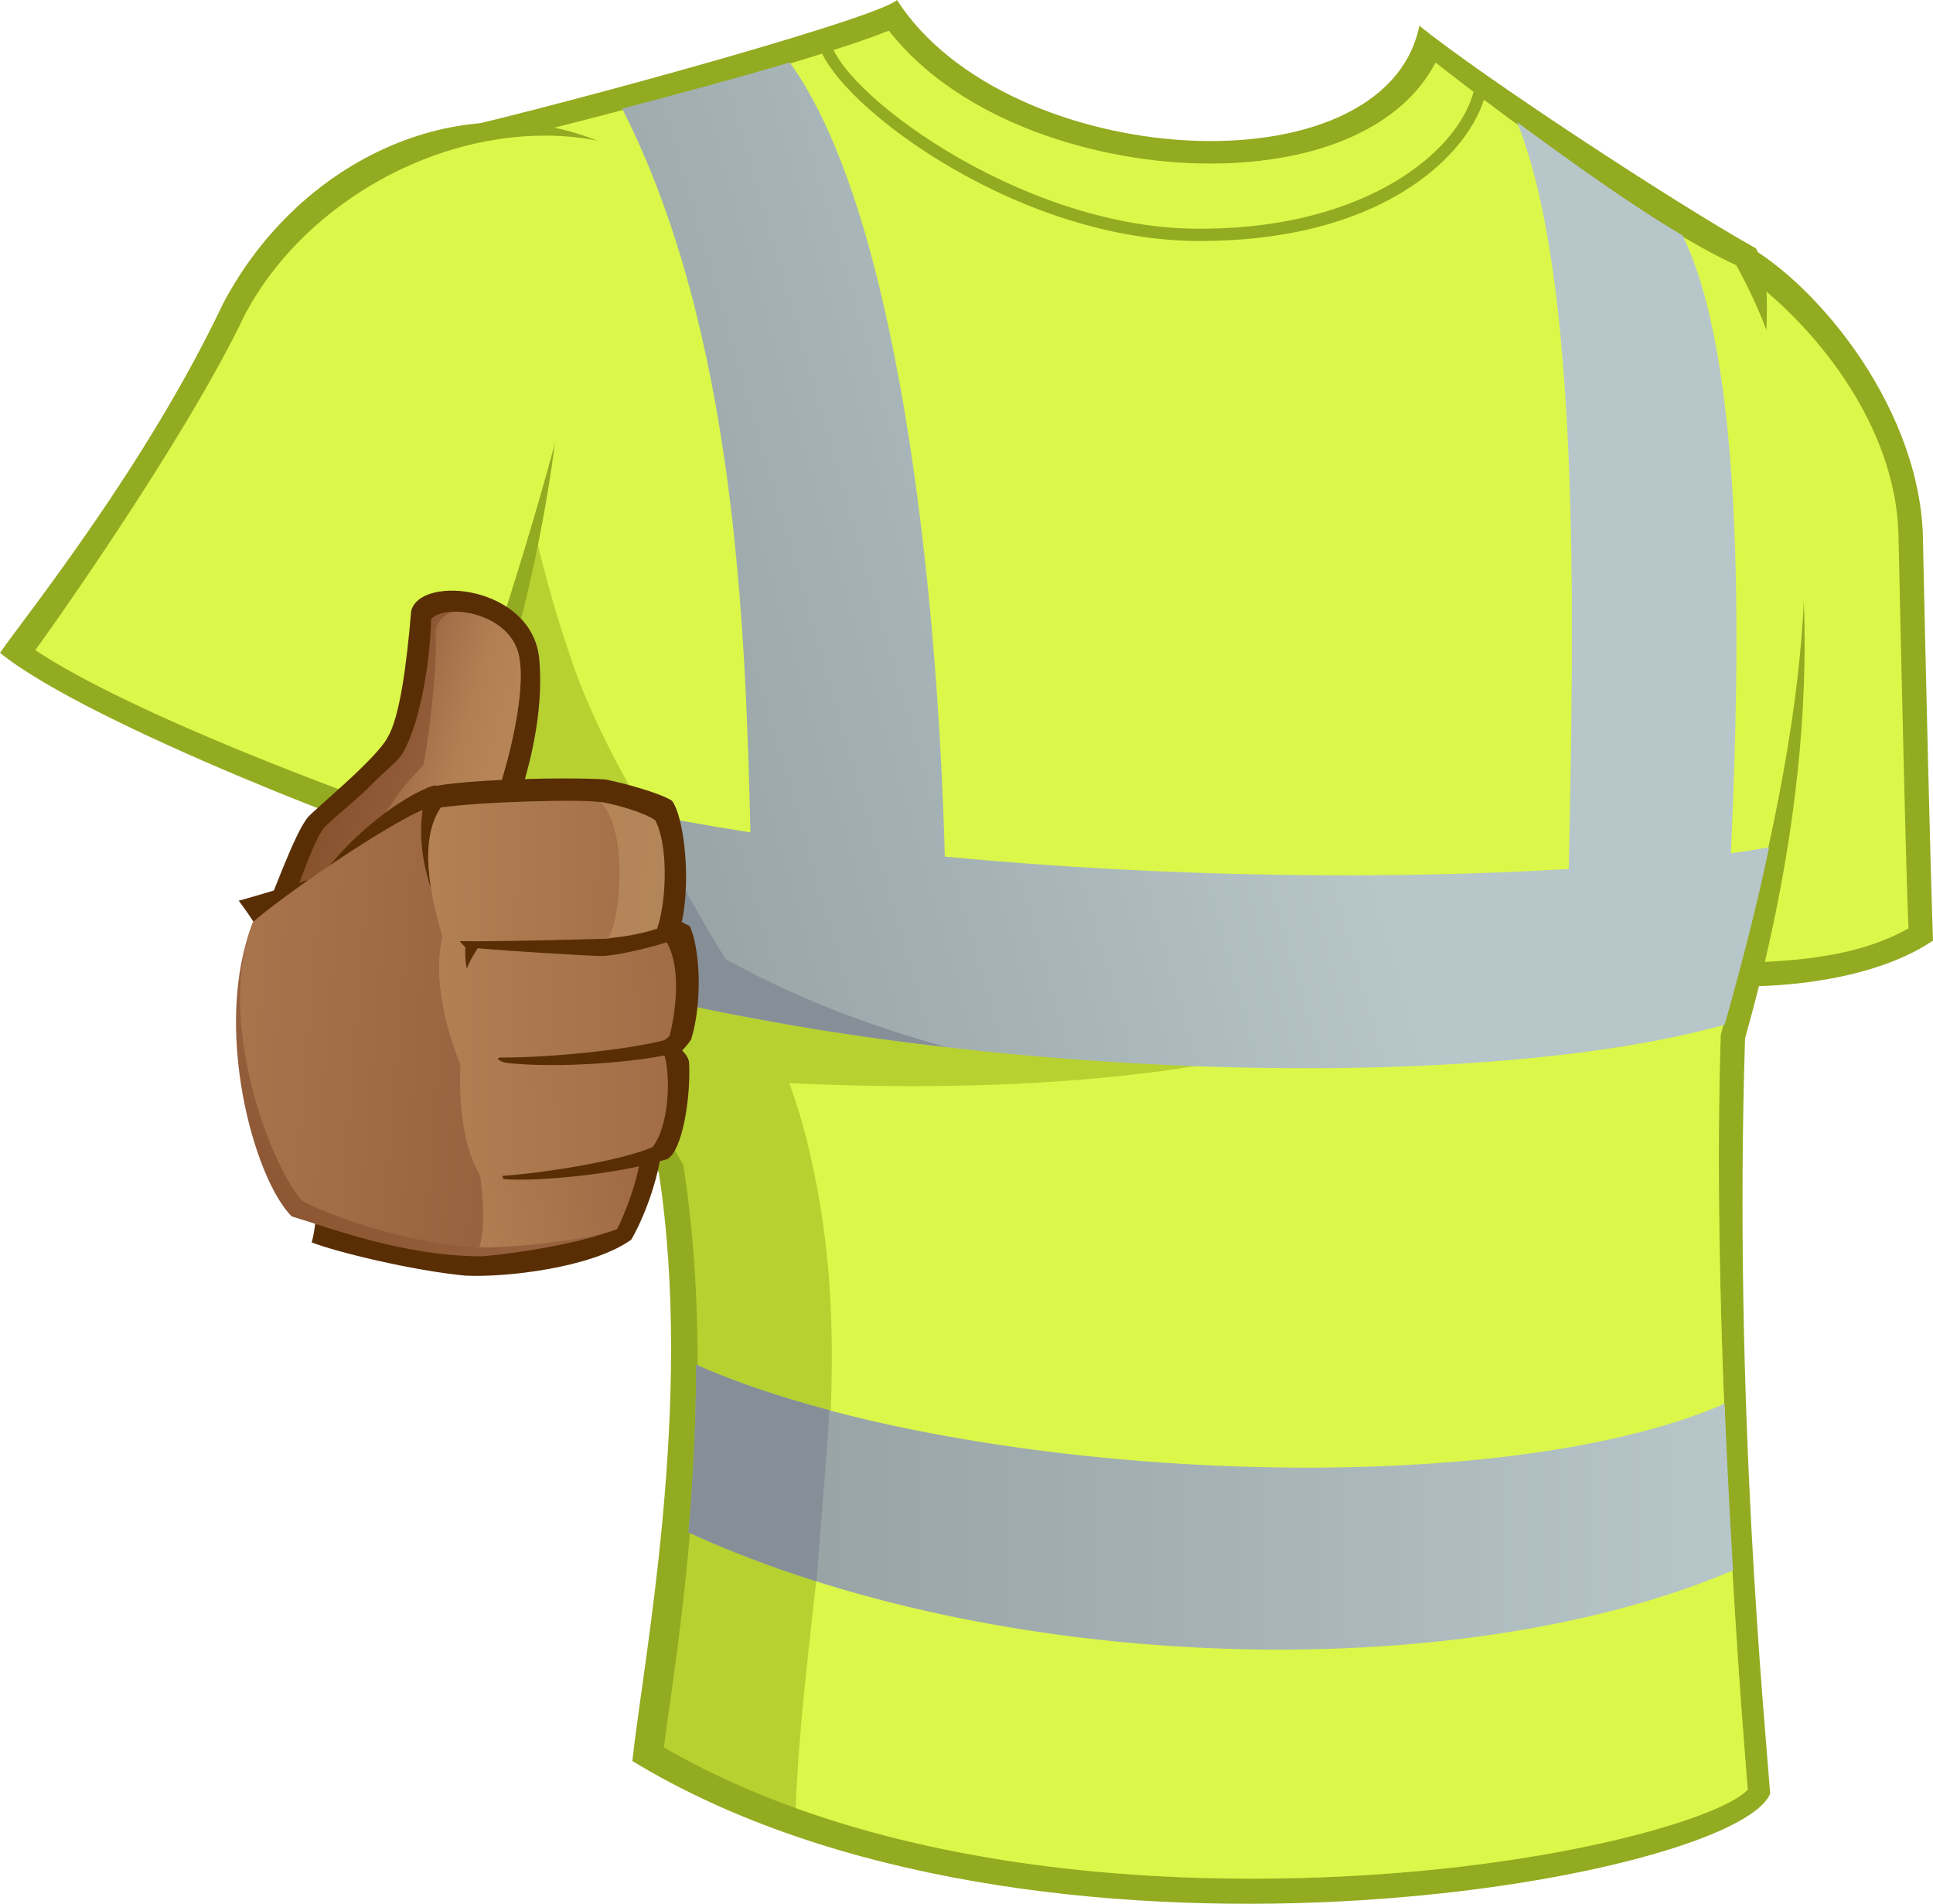 <?xml version="1.0" encoding="utf-8"?>
<!-- Generator: Adobe Illustrator 15.0.0, SVG Export Plug-In . SVG Version: 6.00 Build 0)  -->
<!DOCTYPE svg PUBLIC "-//W3C//DTD SVG 1.1//EN" "http://www.w3.org/Graphics/SVG/1.1/DTD/svg11.dtd">
<svg version="1.1" id="_x30_1_1_" xmlns="http://www.w3.org/2000/svg" xmlns:xlink="http://www.w3.org/1999/xlink" x="0px" y="0px"
	 width="1019.455px" height="1003.844px" viewBox="0 0 1019.455 1003.844" enable-background="new 0 0 1019.455 1003.844"
	 xml:space="preserve">
<g id="Fluo_x5F_Tshirt_1_">
	<g>
		<path fill="#93AB20" d="M916.041,126.67c37.93,18.25,95.186,84.45,98.045,154.584c1.434,67.271,3.936,174.622,5.369,214.696
			c-35.785,24.332-102.342,29.344-152.434,19.324C875.609,458.38,914.611,168.178,916.041,126.67z"/>
		<path fill="#DBF74A" d="M904.216,507.771c-9.334,0-17.963-0.528-25.771-1.57c-6.922-53.88,18.135-190.959,35.018-283.316
			c5.59-30.578,10.184-55.704,12.877-73.428c33.105,26.087,72.596,75.139,74.863,130.723c0.842,39.638,4.262,192.974,5.371,209.331
			C979.871,504.52,946.312,507.771,904.216,507.771z"/>
	</g>
	<g>
		<path fill="#93AB20" d="M227.579,70.85C270.518,62.262,461.24,10.734,473.046,0c57.969,90.172,257.284,102.696,275.531,13.596
			c33.279,26.837,133.473,92.68,177.48,117.369c11.283,20.64,1.518,49.984,7.516,78.365
			c24.313,74.604,28.273,191.261-13.238,338.147c-6.131,192.287,10.496,360.955,13.238,398.266
			c-18.609,45.801-388.246,111.641-600.079-17.176c5.724-52.957,32.563-188.576,13.955-310.238
			C275.885,498.097,177.125,312.385,227.579,70.85z"/>
		<path fill="#B7D130" d="M660.117,990.603c-87.474,0-211.316-12.139-309.983-69.199c1.009-8,2.345-17.438,3.826-27.918
			c9.335-65.976,22.265-175.549,6.752-276.969l-0.38-2.482l-1.283-2.157C299.075,511.118,190.703,323.682,238.178,80.58
			c42.965-9.729,185.233-46.055,230.579-64.395c37.721,48.33,110.808,70.091,169.405,70.091c58.184,0,101.693-19.956,118.956-53.243
			c39.428,30.848,115.18,87.096,158.602,106.863c50.057,98.417,41.74,228.85-7.779,404.078l-0.43,1.519l-0.051,1.574
			c-5.389,168.988,13.967,392.332,14.305,396.529C907.65,959.618,802.968,990.603,660.117,990.603z"/>
		<path fill="#DBF74A" d="M907.46,547.067l0.051-1.574l0.43-1.519c49.52-175.229,63.922-302.799,7.779-404.078
			c-43.422-19.768-119.174-76.016-158.602-106.863c-17.263,33.287-60.772,53.243-118.956,53.243
			c-58.598,0-131.685-21.761-169.405-70.091c-38.785,15.687-148.434,44.518-206.243,58.625
			c-1.453,89.566,7.467,179.073,36.629,266.558c30.058,94.467,107.349,167.465,128.817,270.521
			c26.549,117.567-3.828,228.437-8.332,341.481c82.898,29.912,172.634,37.232,240.488,37.232
			c142.852,0,247.533-30.984,261.648-47.006C921.427,939.399,902.072,716.056,907.46,547.067z"/>
		<g>
			<path fill="#93AB20" d="M633.2,127.049c-1.148,0-2.297-0.007-3.459-0.02c-97.919-1.1-195.216-77.092-198.538-106.27l6.398-0.729
				c3.057,26.83,99.24,99.514,192.212,100.557c93.42,1.016,142.954-43.818,148.149-76.016l6.355,1.027
				C779.201,77.332,733.639,127.049,633.2,127.049z"/>
		</g>
		<path fill="#B7D130" d="M312.026,416.513c77.29,89.458,324.193,133.112,412.219,122.378
			c-118.084,42.938-280.54,33.637-323.479,31.49C362.119,516.706,327.053,437.982,312.026,416.513z"/>
		<linearGradient id="SVGID_1_" gradientUnits="userSpaceOnUse" x1="281.582" y1="395.327" x2="676.624" y2="282.255">
			<stop  offset="0" style="stop-color:#949FA1"/>
			<stop  offset="1" style="stop-color:#B7C6C9"/>
		</linearGradient>
		<path fill="url(#SVGID_1_)" d="M912.859,449.995c5.357-117.389,6.588-260.013-25.443-325.827
			c-27.322-16.158-59.191-39.034-87.311-59.76c33.045,82.162,30.193,254.469,27.27,393.792
			c-91.243,5.563-211.062,4.771-329.076-6.53c-3.924-144.385-25.082-340.027-81.787-418.751
			c-26.912,8.055-58.476,16.457-88.385,24.333c59.76,117.447,65.041,273.298,67.664,381.67
			c-47.14-7.349-92.458-16.686-133.815-28.313c13.053,38.811,28.49,74.123,44.15,105.69
			c192.997,52.753,469.196,61.495,603.478,24.023c9.264-32.974,17.219-63.696,23.434-93.573
			C926.798,447.884,920.042,448.965,912.859,449.995z"/>
		<linearGradient id="SVGID_2_" gradientUnits="userSpaceOnUse" x1="363.132" y1="794.709" x2="913.982" y2="794.709">
			<stop  offset="0" style="stop-color:#949FA1"/>
			<stop  offset="1" style="stop-color:#B7C6C9"/>
		</linearGradient>
		<path fill="url(#SVGID_2_)" d="M367.13,719.596c0.002,30.821-1.621,60.796-3.998,88.434
			c161.74,74.382,404.32,82.296,550.85,20.031c-1.561-26.684-3.182-56.542-4.426-87.892
			C783.958,794.918,501.255,779.356,367.13,719.596z"/>
		<path fill="#868F98" d="M367.13,719.596c0.002,30.821-1.621,60.796-3.998,88.434c21.213,9.754,43.857,18.328,67.48,25.776
			c2.264-29.835,4.984-60.041,6.809-90.227C411.275,736.663,387.46,728.653,367.13,719.596z"/>
		<path fill="#868F98" d="M499.302,552.169c-42.395-11.609-81.078-26.714-116.631-46.443c-15.33-24.691-29.118-50.262-41.921-76.52
			c-27.4-5.412-53.824-11.582-78.775-18.598c13.053,38.811,28.49,74.123,44.15,105.69c30.799,8.418,63.769,15.696,97.954,21.847
			c-0.012-0.018-0.023-0.037-0.039-0.057C434.337,543.817,465.949,548.317,499.302,552.169z"/>
	</g>
	<g>
		<path fill="#93AB20" d="M0,344.229c46.158,37.572,210.402,100.193,231.871,104.487c15.903-29.353,51.528-124.523,62.979-233.305
			c18.606-77.292,21.825-119.155,23.257-139.91c-72.638-31.49-159.591,7.156-200.384,84.447
			C76.931,245.828,15.027,322.761,0,344.229z"/>
		<path fill="#DBF74A" d="M226.145,432.974c-38.79-12.637-156.864-56.379-207.54-90.173c2.438-3.081,78.129-108.746,110.636-177.071
			c29.409-55.491,94.415-94.224,158.185-94.224c11.133,0,21.848,1.213,31.945,3.616
			C331.187,126.017,257.627,363.798,226.145,432.974z"/>
	</g>
</g>
<g>
	<g>
		<path fill="#592E05" d="M135.911,490.224c6.843-14.749,19.313-51.264,26.686-59.517c4.311-4.826,35.812-30.548,41.782-41.786
			c6.324-10.533,10.007-37.392,12.464-66.712c4.738-19.486,64.283-13.431,67.596,25.634c3.504,41.431-14.4,85.674-23.877,107.441
			C248.969,458.974,144.338,487.062,135.911,490.224z"/>
		<linearGradient id="SVGID_3_" gradientUnits="userSpaceOnUse" x1="174.943" y1="388.748" x2="238.146" y2="409.289">
			<stop  offset="0" style="stop-color:#86502D"/>
			<stop  offset="1" style="stop-color:#97613F"/>
		</linearGradient>
		<path fill="url(#SVGID_3_)" d="M155.569,471.789c4.537-12.228,10.164-28.146,14.929-34.763
			c2.422-3.363,16.924-14.719,24.229-22.119c7.9-8.021,14.357-13.054,16.437-15.99c8.839-12.453,15.515-45.107,16.212-72.493
			c7.371-8.429,41.615-3.689,46.352,19.485c4.311,21.084-7.723,65.66-16.856,87.432c0,0,19.465-0.03,20.54,4.742
			C274.776,438.817,184.334,464.333,155.569,471.789z"/>
		<linearGradient id="SVGID_4_" gradientUnits="userSpaceOnUse" x1="202.892" y1="388.385" x2="337.272" y2="426.7">
			<stop  offset="6.030000e-006" style="stop-color:#97613F"/>
			<stop  offset="0.128" style="stop-color:#A6714A"/>
			<stop  offset="0.289" style="stop-color:#B27F53"/>
			<stop  offset="0.43" style="stop-color:#B68456"/>
		</linearGradient>
		<path fill="url(#SVGID_4_)" d="M229.655,333.796c1.059,13.166-2.104,46.877-6.314,69.523
			c-14.224,15.273-26.007,28.726-32.657,59.513c36.188-9.997,84.923-24.245,86.728-24.749c-1.074-4.772-20.54-4.742-20.54-4.742
			c9.133-21.771,21.167-66.348,16.856-87.432c-3.221-15.729-20.018-22.945-32.783-23.335
			C235.979,322.209,229.655,327.477,229.655,333.796z"/>
	</g>
	<g>
		<path fill="#592E05" d="M125.905,474.95c18.954-5.266,43.712-13.166,43.712-13.166s8.956-12.643,23.7-25.286
			c15.247-13.071,27.811-19.8,35.291-22.292c37.563,1.754,58.279-1.057,99.012,5.967c19.298,48.748,30.964,112.642,21.066,187.5
			c-2.457,18.611-11.229,38.625-15.799,45.997c-20.363,14.747-65.836,20.019-87.432,18.962
			c-27.91-2.634-68.819-12.639-81.106-17.557C168.559,643.136,178.044,543.243,125.905,474.95z"/>
		<linearGradient id="SVGID_5_" gradientUnits="userSpaceOnUse" x1="136.459" y1="682.827" x2="207.651" y2="593.634">
			<stop  offset="0" style="stop-color:#86502D"/>
			<stop  offset="1" style="stop-color:#97613F"/>
		</linearGradient>
		<path fill="url(#SVGID_5_)" d="M254.237,662.451c-41.899,0-81.458-15.448-100.421-21.067
			c-20.011-20.02-42.136-100.074-20.362-155.199c21.065-18.262,83.949-59.965,94.098-60.393c38.191,1.301,70.59,1.396,107.44,7.725
			c8.957,54.686,4.571,185.391-10.534,214.186C317.439,652.27,285.133,659.642,254.237,662.451z"/>
		<linearGradient id="SVGID_6_" gradientUnits="userSpaceOnUse" x1="267.326" y1="542.779" x2="34.433" y2="523.655">
			<stop  offset="6.030000e-006" style="stop-color:#97613F"/>
			<stop  offset="0.601" style="stop-color:#A8744C"/>
			<stop  offset="1" style="stop-color:#B68456"/>
		</linearGradient>
		<path fill="url(#SVGID_6_)" d="M302.704,654.743c10.643-2.47,18.659-5.032,21.754-7.041
			c15.105-28.795,19.491-159.5,10.534-214.186c-36.851-6.328-69.249-6.424-107.44-7.725c-10.148,0.428-73.032,42.131-94.098,60.393
			c-19.668,49.858,7.724,125.704,25.629,146.77c12.639,7.373,55.125,22.82,93.049,24.93
			C272.495,658.237,286.399,656.966,302.704,654.743z"/>
		<linearGradient id="SVGID_7_" gradientUnits="userSpaceOnUse" x1="356.138" y1="518.597" x2="205.34" y2="547.321">
			<stop  offset="6.030000e-006" style="stop-color:#97613F"/>
			<stop  offset="1" style="stop-color:#B68456"/>
		</linearGradient>
		<path fill="url(#SVGID_7_)" d="M334.992,433.517c-36.851-6.328-67.663-14.152-105.856-15.453c-0.191,0.01-0.418,0.051-0.637,0.084
			c-3.271,61.727,39.961,145.986,23.633,193.389c3.516,23.523,3.516,36.867,0.705,46c10.535,1.048,58.631-3.514,72.679-9.485
			c3.866-7.724,9.828-22.819,11.942-35.463C344.099,572.705,343.538,485.651,334.992,433.517z"/>
		<path fill="#592E05" d="M249.147,487.59c6.146,2.104,81.282-9.834,93.224-9.481c6.315,1.58,17.026,8.248,21.419,10.181
			c5.619,12.644,6.668,40.559,0.695,59.869c-2.104,3.161-4.738,5.794-4.738,5.794s3.691,3.162,3.691,6.844
			c0.871,17.91-3.514,46.177-11.591,50.388c-28.438,8.78-72.326,11.942-86.373,10.533
			C261.256,611.184,250.723,504.442,249.147,487.59z"/>
		<linearGradient id="SVGID_8_" gradientUnits="userSpaceOnUse" x1="427.033" y1="551.982" x2="199.963" y2="556.435">
			<stop  offset="6.030000e-006" style="stop-color:#97613F"/>
			<stop  offset="0.175" style="stop-color:#9D6843"/>
			<stop  offset="0.999" style="stop-color:#B68456"/>
		</linearGradient>
		<path fill="url(#SVGID_8_)" d="M253.532,620.315c-11.229-18.261-11.229-45.648-10.709-58.991
			c-7.371-17.905-14.566-44.944-9.652-66.711c8.428,0,16.504,2.981,16.504,2.981s48.189-8.429,69.869-8.601
			c6.5,2.546,26.862,5.708,31.601,7.023c7.381,11.851,6.323,32.302,2.114,49.86c-2.811,4.562-16.857,7.724-16.857,7.724
			s7.02,2.104,14.047,2.809c3.515,12.638,2.105,37.925-6.325,48.458C323.058,613.993,266.17,621.364,253.532,620.315z"/>
		<path fill="#592E05" d="M263.545,557.64c-2.465,0.523,0.521,2.107,3.33,2.805c28.791,3.162,70.229-0.697,86.383-4.563
			c1.225-2.629,3.153-6.668,4.033-9.477C341.667,552.372,293.209,557.811,263.545,557.64z"/>
		<path fill="#592E05" d="M254.237,496.37c-1.752-0.353-7.723-3.514-9.133-3.514c0.965,4.037-0.52,10.27,1.057,17.904
			C248.969,503.742,253.18,498.476,254.237,496.37z"/>
		<path fill="#592E05" d="M225.446,415.259c18.963-4.566,76.545-5.619,94.098-4.215c10.273,2.105,28.355,7.02,34.939,11.238
			c7.731,11.146,10.708,53.717,2.28,72.68c-10.441,4.302-32.473,9.129-39.324,9.129c-6.843,0-61.097-3.334-72.159-4.739
			C236.155,490.575,213.68,454.937,225.446,415.259z"/>
		<linearGradient id="SVGID_9_" gradientUnits="userSpaceOnUse" x1="425.756" y1="462.368" x2="205.944" y2="457.921">
			<stop  offset="6.030000e-006" style="stop-color:#97613F"/>
			<stop  offset="1" style="stop-color:#B68456"/>
		</linearGradient>
		<path fill="url(#SVGID_9_)" d="M320.777,494.962c0,0-71.983,2.104-86.904,1.056c-4.041-14.571-15.103-50.21-1.408-70.226
			c22.125-3.161,76.721-4.566,84.621-2.721c5.794,1.846,22.912,8.16,28.179,11.851c4.738,13.427,0.528,46.345-3.95,54.513
			C335.788,491.54,320.777,494.962,320.777,494.962z"/>
		<linearGradient id="SVGID_10_" gradientUnits="userSpaceOnUse" x1="298.581" y1="457.291" x2="415.365" y2="465.486">
			<stop  offset="0" style="stop-color:#B68456"/>
			<stop  offset="0.484" style="stop-color:#B38659"/>
			<stop  offset="0.885" style="stop-color:#A98E63"/>
			<stop  offset="1" style="stop-color:#A59168"/>
		</linearGradient>
		<path fill="url(#SVGID_10_)" d="M345.525,432.464c-5.266-3.689-19.222-8.076-28.967-9.658c14.928,14.221,10.71,61.27,4.395,71.804
			c8.956-0.524,19.307-2.81,25.628-4.915C351.848,474.247,352.31,444.75,345.525,432.464z"/>
	</g>
</g>
</svg>
